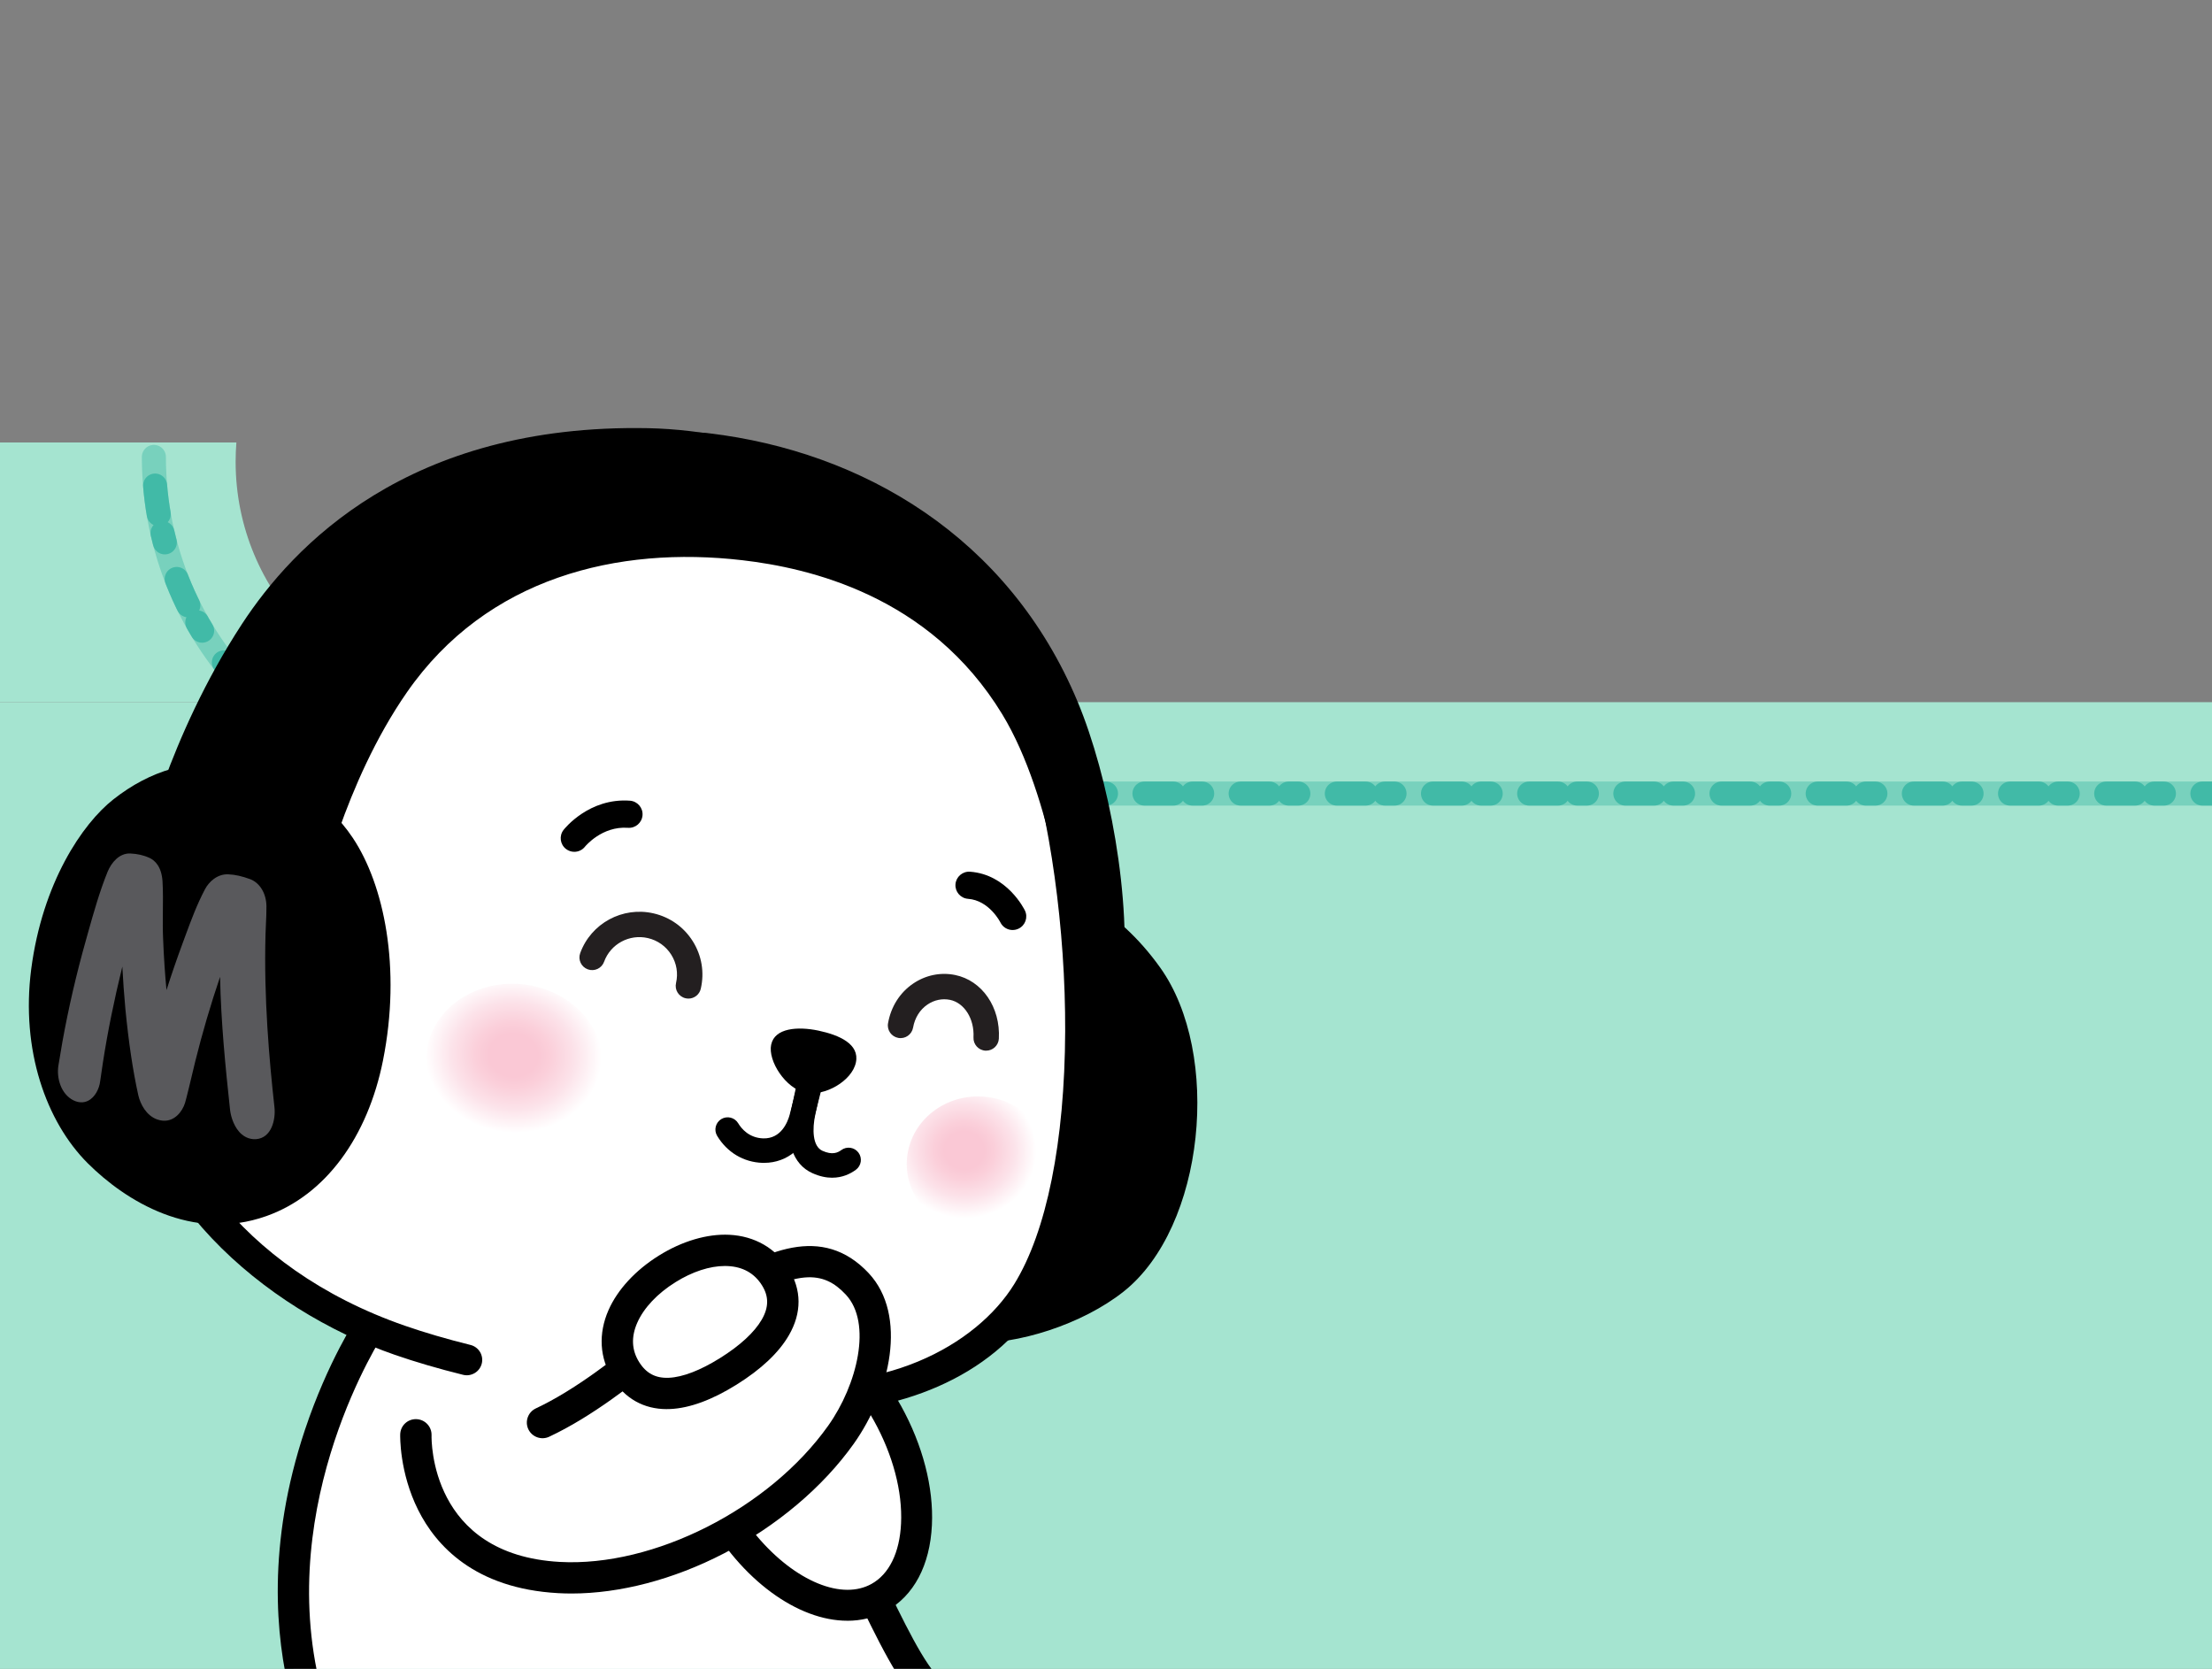 <svg width="460" height="347" viewBox="0 0 460 347" fill="none" xmlns="http://www.w3.org/2000/svg">
<rect x="0" y="0" width="460" height="347" fill="#808080" stroke="none"/>
<g clip-path="url(#clip0_1144_27463)">
<path fill-rule="evenodd" clip-rule="evenodd" d="M49.158 92H0V146H98V145.99C70.847 145.458 49 123.28 49 96C49 94.654 49.053 93.32 49.158 92Z" fill="#A5E4D0"/>
<rect x="-21" y="146" width="587" height="209" fill="#A5E4D0"/>
<path d="M650 165H102C63.34 165 32 133.66 32 95V95" stroke="#42BAA7" stroke-width="5" stroke-miterlimit="1.108" stroke-linecap="round" stroke-dasharray="2 4 6 8"/>
<path opacity="0.45" d="M466 165H102C63.34 165 32 133.66 32 95V95" stroke="#42BAA7" stroke-width="5" stroke-miterlimit="1.108" stroke-linecap="round"/>
<g clip-path="url(#clip1_1144_27463)">
<path d="M193.58 351.741H63.537C60.93 351.741 66.409 351.851 66.409 349.252L60.997 349.312C60.997 299.171 79.868 241.048 137.694 258.693H144.646C152.37 258.693 158.633 264.94 158.633 272.646L193.586 351.741H193.58Z" fill="white"/>
<path d="M77.135 275.429C77.135 275.429 96.668 263.898 115.383 263.56C162.134 262.712 179.983 339.872 193.581 351.746" fill="white"/>
<path d="M193.581 354.995C192.82 354.995 192.053 354.729 191.436 354.191C186.985 350.305 182.634 341.263 177.127 329.816C170.82 316.717 162.973 300.413 152.798 287.757C141.262 273.416 129.026 266.554 115.45 266.809C97.846 267.13 78.991 278.117 78.802 278.228C77.252 279.143 75.251 278.627 74.334 277.081C73.417 275.534 73.928 273.538 75.479 272.624C76.307 272.136 95.978 260.65 115.328 260.3C150.603 259.641 170.103 300.18 183.006 326.994C187.985 337.344 192.286 346.28 195.731 349.29C197.087 350.471 197.226 352.528 196.037 353.88C195.392 354.618 194.487 354.989 193.581 354.989V354.995Z" fill="black"/>
<path d="M77.135 275.428C77.135 275.428 53.335 311.04 63.537 351.74Z" fill="white"/>
<path d="M63.532 355C62.07 355 60.742 354.013 60.37 352.533C57.358 340.509 55.441 321.168 63.415 297.297C68.172 283.056 74.168 274.004 74.418 273.627C75.418 272.13 77.441 271.725 78.941 272.723C80.442 273.721 80.847 275.739 79.847 277.236C79.619 277.579 56.98 312.193 66.694 350.959C67.133 352.705 66.066 354.468 64.321 354.906C64.054 354.972 63.787 355.005 63.526 355.005L63.532 355Z" fill="black"/>
<path d="M176.149 191.145C184.345 184.476 195.526 181.222 208.485 181.771C220.293 182.237 232.396 188.767 241.26 201.173C254.068 219.079 250.595 255.128 233.647 268.56C225.094 275.323 211.641 279.681 201.461 279.254C199.338 279.159 197.293 279.171 195.32 279.015C183.762 278.073 174.837 274.386 168.764 268.017C161.128 260.045 157.916 247.827 159.228 231.729C159.272 231.236 159.383 229.733 159.411 229.251C160.634 212.016 166.263 199.2 176.154 191.145H176.149Z" fill="black"/>
<path d="M147.447 90.087C179.25 93.89 209.746 111.54 224.111 145.932C230.496 161.216 235.597 187.248 233.364 206.046C233.225 207.26 156.083 182.519 156.083 182.519C153.966 182.148 152.471 180.435 151.015 180.696L139.195 106.346C140.701 102.798 133.305 88.368 147.447 90.087V90.087Z" fill="black"/>
<path d="M156.66 289.681C175.354 292.647 201.521 288.284 213.641 268.676C228.867 244.052 227.133 187.386 216.064 152.312C206.584 122.272 176.821 102.404 142.734 97.055C101.53 90.58 73.278 102.437 53.029 132.849C33.563 162.08 28.206 200.264 28.789 216.224C29.906 246.935 57.218 269.685 83.175 278.688C87.371 280.14 92.055 281.51 97.067 282.751" fill="white"/>
<path d="M167.652 293.733C163.712 293.733 159.85 293.428 156.154 292.841C154.404 292.563 153.215 290.923 153.493 289.176C153.77 287.43 155.415 286.244 157.166 286.521C183.383 290.679 203.055 279.714 210.918 266.997C217.659 256.093 221.421 237.417 221.51 214.4C221.593 193.257 218.414 170.407 213.008 153.277C204.416 126.053 177.299 105.725 142.24 100.215C122.168 97.06 105.486 98.324 91.233 104.084C77.246 109.733 65.626 119.722 55.707 134.618C37.275 162.296 31.384 199.288 32.001 216.102C32.762 236.995 49.205 263.51 84.231 275.661C88.287 277.069 92.866 278.411 97.845 279.647C99.562 280.074 100.613 281.809 100.185 283.522C99.757 285.235 98.012 286.277 96.3 285.856C91.138 284.575 86.37 283.178 82.13 281.709C54.829 272.241 26.761 248.354 25.594 216.34C24.944 198.728 31.101 160.012 50.367 131.081C61.019 115.077 73.6 104.306 88.826 98.158C104.186 91.955 121.985 90.558 143.24 93.9C180.722 99.788 209.801 121.801 219.126 151.359C230.445 187.231 232.101 244.922 216.375 270.362C206.106 286.97 186.117 293.739 167.652 293.739V293.733Z" fill="black"/>
<path d="M6.484 201.567C8.812 183.584 17.12 171.277 23.582 166.205C31.284 160.146 39.809 157.69 48.661 159.12C59.392 160.839 67.933 166.072 73.373 174.226C79.835 183.911 83.503 201.19 79.641 220.515C76.474 236.336 67.733 248.493 55.368 252.861C39.959 258.31 26.105 249.701 18.259 241.879C9.579 233.22 4.328 218.297 6.484 201.567Z" fill="black"/>
<path d="M50.328 129.729C60.892 113.597 84.798 88.063 134.761 89.028C158 89.488 182.906 99.843 193.131 107.87C220.605 129.451 228.262 160.162 228.495 161.243C228.912 163.051 222.116 194.954 222.116 194.954C222.116 194.954 219.026 165.933 208.429 148.521C193.337 123.719 168.052 118.076 154.393 116.485C128.47 113.469 101.247 120.038 84.643 143.914C71.423 162.918 66.216 187.021 66.216 187.021L29.356 177.83C29.356 177.83 34.852 153.377 50.328 129.729V129.729Z" fill="black"/>
<path d="M12.147 221.551C12.413 219.899 12.702 218.23 12.975 216.64C14.253 209.555 15.903 202.437 17.876 195.458L18.309 193.906C19.493 189.698 20.715 185.357 22.377 181.255C23.166 179.348 24.805 177.369 27.1 177.458C28.601 177.53 29.923 177.835 31.074 178.367C32.213 178.894 33.602 180.18 33.797 183.262C33.919 185.357 33.891 187.558 33.869 189.659C33.847 191.5 33.836 193.379 33.919 195.197C34.069 199.017 34.308 202.542 34.625 205.857C35.653 202.631 36.803 199.288 38.059 195.901C38.237 195.447 38.403 194.975 38.57 194.515C39.759 191.289 40.987 187.991 42.632 184.886C43.416 183.395 45.16 181.688 47.467 181.793C48.889 181.848 50.367 182.187 52.018 182.796C54.046 183.567 55.374 185.779 55.408 188.406C55.419 189.659 55.358 190.94 55.302 192.159C55.269 192.847 55.241 193.523 55.219 194.21C54.841 207.537 55.997 220.453 57.075 230.216C57.347 232.666 56.541 236.629 53.207 236.862C52.868 236.873 52.535 236.862 52.212 236.796C51.523 236.668 50.862 236.352 50.279 235.859C48.761 234.584 48.022 232.322 47.844 230.775C46.889 221.917 45.944 212.51 45.766 203.108C43.81 208.862 42.082 214.744 40.609 220.67C40.326 221.778 40.07 222.898 39.809 224.001C39.47 225.398 39.142 226.817 38.776 228.225C38.681 228.636 38.575 228.985 38.481 229.312C37.898 231.202 36.247 233.17 33.974 233.015C33.802 233.015 33.613 232.982 33.413 232.949C33.363 232.949 33.319 232.932 33.269 232.926C33.08 232.876 32.874 232.832 32.669 232.755C30.435 231.94 29.195 229.622 28.756 227.704C27.623 222.599 26.756 216.728 26.078 209.827C25.806 206.85 25.589 203.889 25.439 200.979C23.755 207.836 22.388 214.511 21.399 220.936C21.216 222.189 21.021 223.486 20.827 224.838C20.649 226.33 19.788 228.148 18.315 228.874C17.387 229.345 16.309 229.29 15.292 228.796C12.669 227.488 11.73 224.151 12.147 221.546V221.551Z" fill="#59595C"/>
<path d="M160.372 217.183C159.644 220.614 163.412 226.335 167.446 227.178C171.475 228.043 177.171 224.761 177.988 220.919C178.804 217.089 174.553 215.215 170.202 214.289C165.835 213.375 161.106 213.752 160.378 217.183H160.372Z" fill="black"/>
<path d="M119.435 177.114C118.829 177.114 118.218 176.92 117.701 176.521C116.462 175.562 116.24 173.788 117.195 172.558C117.407 172.286 122.513 165.867 130.999 166.482C132.56 166.598 133.733 167.951 133.616 169.509C133.499 171.066 132.149 172.236 130.582 172.12C125.17 171.726 121.708 175.978 121.669 176.017C121.113 176.737 120.274 177.114 119.429 177.114H119.435Z" fill="black"/>
<path d="M210.585 193.374C209.535 193.374 208.523 192.786 208.034 191.783C207.984 191.677 205.684 187.204 201.316 186.888C199.754 186.771 198.582 185.419 198.698 183.861C198.815 182.303 200.177 181.139 201.733 181.25C209.434 181.815 212.991 189.016 213.141 189.321C213.819 190.729 213.224 192.415 211.813 193.091C211.418 193.279 211.002 193.368 210.585 193.368V193.374Z" fill="black"/>
<path d="M143.163 207.626C142.963 207.626 142.763 207.604 142.563 207.559C141.14 207.232 140.257 205.813 140.584 204.394C141.057 202.371 140.707 200.281 139.601 198.518C138.495 196.755 136.767 195.519 134.727 195.048C130.882 194.161 126.97 196.273 125.625 199.97C125.13 201.34 123.613 202.049 122.241 201.55C120.868 201.051 120.157 199.544 120.657 198.174C122.908 191.977 129.476 188.423 135.922 189.914C139.334 190.702 142.235 192.769 144.085 195.73C145.936 198.69 146.519 202.193 145.73 205.592C145.447 206.811 144.358 207.632 143.157 207.632L143.163 207.626Z" fill="#231F20"/>
<path d="M205.084 218.458C205.034 218.458 204.989 218.458 204.939 218.458C203.483 218.38 202.366 217.139 202.444 215.681C202.65 211.85 200.549 208.502 197.554 207.892C195.943 207.565 194.275 207.914 192.864 208.873C191.297 209.938 190.236 211.639 189.88 213.668C189.624 215.104 188.252 216.063 186.818 215.808C185.379 215.553 184.417 214.189 184.673 212.754C185.279 209.317 187.129 206.39 189.885 204.516C192.486 202.748 195.581 202.11 198.604 202.72C204.239 203.862 208.073 209.433 207.718 215.963C207.64 217.371 206.473 218.458 205.078 218.458H205.084Z" fill="#231F20"/>
<path d="M158.9 241.79C158.783 241.79 158.667 241.79 158.55 241.785C154.638 241.657 151.204 239.612 149.136 236.169C148.414 234.966 148.803 233.403 150.009 232.677C151.215 231.956 152.782 232.344 153.51 233.547C154.193 234.684 155.777 236.602 158.717 236.696C162.462 236.801 163.812 233.281 164.224 231.751L165.707 225.914C166.052 224.55 167.441 223.73 168.808 224.073C170.175 224.417 170.997 225.803 170.653 227.167L169.158 233.037C167.697 238.475 163.785 241.785 158.906 241.785L158.9 241.79Z" fill="black"/>
<path d="M173.065 244.878C171.842 244.878 170.464 244.612 168.942 243.925C164.824 242.084 163.185 237.134 164.552 230.687L165.463 226.396C165.758 225.021 167.113 224.146 168.486 224.434C169.864 224.728 170.742 226.075 170.453 227.449L169.542 231.74C168.897 234.772 168.953 238.348 171.031 239.279C173.082 240.2 174.21 239.678 174.96 239.124C176.093 238.293 177.688 238.531 178.527 239.662C179.361 240.793 179.122 242.384 177.988 243.221C176.827 244.074 175.177 244.873 173.07 244.873L173.065 244.878Z" fill="black"/>
<path opacity="0.64" d="M125.297 222.56C124.408 231.452 115.5 237.844 105.392 236.84C95.289 235.837 87.81 227.815 88.699 218.929C89.582 210.037 98.496 203.646 108.604 204.649C118.706 205.652 126.18 213.674 125.297 222.56Z" fill="url(#paint0_radial_1144_27463)"/>
<path opacity="0.64" d="M218.432 243.653C217.654 251.453 210.352 257.113 202.122 256.292C193.892 255.477 187.852 248.493 188.63 240.693C189.408 232.893 196.71 227.233 204.94 228.054C213.169 228.869 219.21 235.853 218.432 243.653Z" fill="url(#paint1_radial_1144_27463)"/>
<path d="M184.568 293.877C193.298 309.665 192.487 326.8 182.756 332.155C173.026 337.51 158.061 329.051 149.331 313.269C140.601 297.481 144.174 287.979 153.905 282.624C163.635 277.269 175.838 278.095 184.568 293.877V293.877Z" fill="white"/>
<path d="M176.204 336.989C165.941 336.989 154.132 328.58 146.519 314.815C135.383 294.67 143.541 284.664 152.354 279.819C158.394 276.493 164.663 275.601 170.486 277.241C177.21 279.137 182.895 284.215 187.385 292.331C191.892 300.48 194.17 309.266 193.798 317.083C193.403 325.464 190.03 331.817 184.312 334.966C181.811 336.341 179.072 336.995 176.21 336.995L176.204 336.989ZM164.696 282.846C161.04 282.846 157.783 284.138 155.455 285.424C143.185 292.176 147.692 303.662 152.143 311.717C158.433 323.092 168.425 330.559 176.249 330.559C178.038 330.559 179.711 330.171 181.206 329.35C184.896 327.316 187.091 322.853 187.379 316.778C187.696 310.131 185.696 302.548 181.756 295.424C178.127 288.861 173.743 284.814 168.736 283.406C167.352 283.018 165.996 282.851 164.696 282.851V282.846Z" fill="black"/>
<path d="M86.488 298.323C86.488 298.323 85.638 326.307 116.24 328.003C137.728 329.195 162.49 315.758 174.888 298.323C181.15 289.515 185.552 274.713 178.289 266.947C170.803 258.948 161.684 262.107 149.22 270.206C138.873 276.931 126.364 289.426 112.839 295.773" fill="white"/>
<path d="M118.857 331.329C117.912 331.329 116.978 331.301 116.056 331.252C98.685 330.287 90.65 321.329 86.971 313.983C83.036 306.134 83.22 298.545 83.225 298.229C83.281 296.433 84.759 295.019 86.582 295.075C88.382 295.13 89.794 296.627 89.744 298.423C89.716 299.509 89.494 323.263 116.411 324.76C135.989 325.841 159.972 313.673 172.22 296.449C178.283 287.923 181.411 275.074 175.893 269.181C171.314 264.291 165.774 263.338 150.987 272.945C147.303 275.34 143.263 278.549 138.978 281.947C131.538 287.857 123.102 294.559 114.211 298.728C112.583 299.493 110.638 298.794 109.871 297.17C109.104 295.546 109.804 293.605 111.432 292.84C119.629 288.993 127.748 282.546 134.911 276.853C139.317 273.355 143.479 270.051 147.419 267.484C158.983 259.967 171.02 254.429 180.655 264.729C188.813 273.449 185.134 289.514 177.532 300.208C171.125 309.216 161.512 317.326 150.459 323.036C140.029 328.424 128.92 331.329 118.845 331.329H118.857Z" fill="black"/>
<path d="M161.223 265.522C165.702 272.668 160.028 279.786 151.442 285.141C142.857 290.496 134.61 292.065 130.131 284.919C125.653 277.773 130.143 269.192 138.728 263.837C147.314 258.482 156.738 258.377 161.217 265.528L161.223 265.522Z" fill="white"/>
<path d="M138.667 292.99C133.877 292.99 129.982 290.806 127.37 286.649C124.68 282.358 124.386 277.297 126.547 272.396C128.431 268.128 132.143 264.109 137 261.076C141.846 258.05 147.064 256.514 151.676 256.741C156.922 257.002 161.295 259.508 163.985 263.798C166.73 268.178 166.757 272.962 164.057 277.629C161.967 281.244 158.305 284.697 153.171 287.901C148.075 291.078 143.44 292.785 139.395 292.968C139.145 292.979 138.9 292.985 138.661 292.985L138.667 292.99ZM150.753 263.227C147.597 263.227 143.968 264.408 140.467 266.598C136.705 268.943 133.888 271.936 132.527 275.018C131.226 277.967 131.354 280.717 132.904 283.195C134.383 285.556 136.35 286.599 139.106 286.471C141.973 286.344 145.647 284.93 149.72 282.386C153.882 279.791 156.888 277.019 158.411 274.381C159.889 271.82 159.906 269.558 158.461 267.252C156.894 264.746 154.504 263.399 151.359 263.244C151.159 263.233 150.959 263.227 150.753 263.227V263.227Z" fill="black"/>
</g>
</g>
<defs>
<radialGradient id="paint0_radial_1144_27463" cx="0" cy="0" r="1" gradientUnits="userSpaceOnUse" gradientTransform="translate(106.748 219.408) rotate(5.666) scale(18.409 16.125)">
<stop offset="0.28" stop-color="#F7A9BD"/>
<stop offset="0.42" stop-color="#F8B4C5"/>
<stop offset="0.69" stop-color="#FAD2DD"/>
<stop offset="1" stop-color="white"/>
</radialGradient>
<radialGradient id="paint1_radial_1144_27463" cx="0" cy="0" r="1" gradientUnits="userSpaceOnUse" gradientTransform="translate(200.514 239.196) rotate(5.666) scale(15.041 14.11)">
<stop offset="0.28" stop-color="#F7A9BD"/>
<stop offset="0.42" stop-color="#F8B4C5"/>
<stop offset="0.69" stop-color="#FAD2DD"/>
<stop offset="1" stop-color="white"/>
</radialGradient>
<clipPath id="clip0_1144_27463">
<rect width="460" height="347" fill="white"/>
</clipPath>
<clipPath id="clip1_1144_27463">
<rect width="243" height="266" fill="white" transform="translate(6 89)"/>
</clipPath>
</defs>
</svg>
